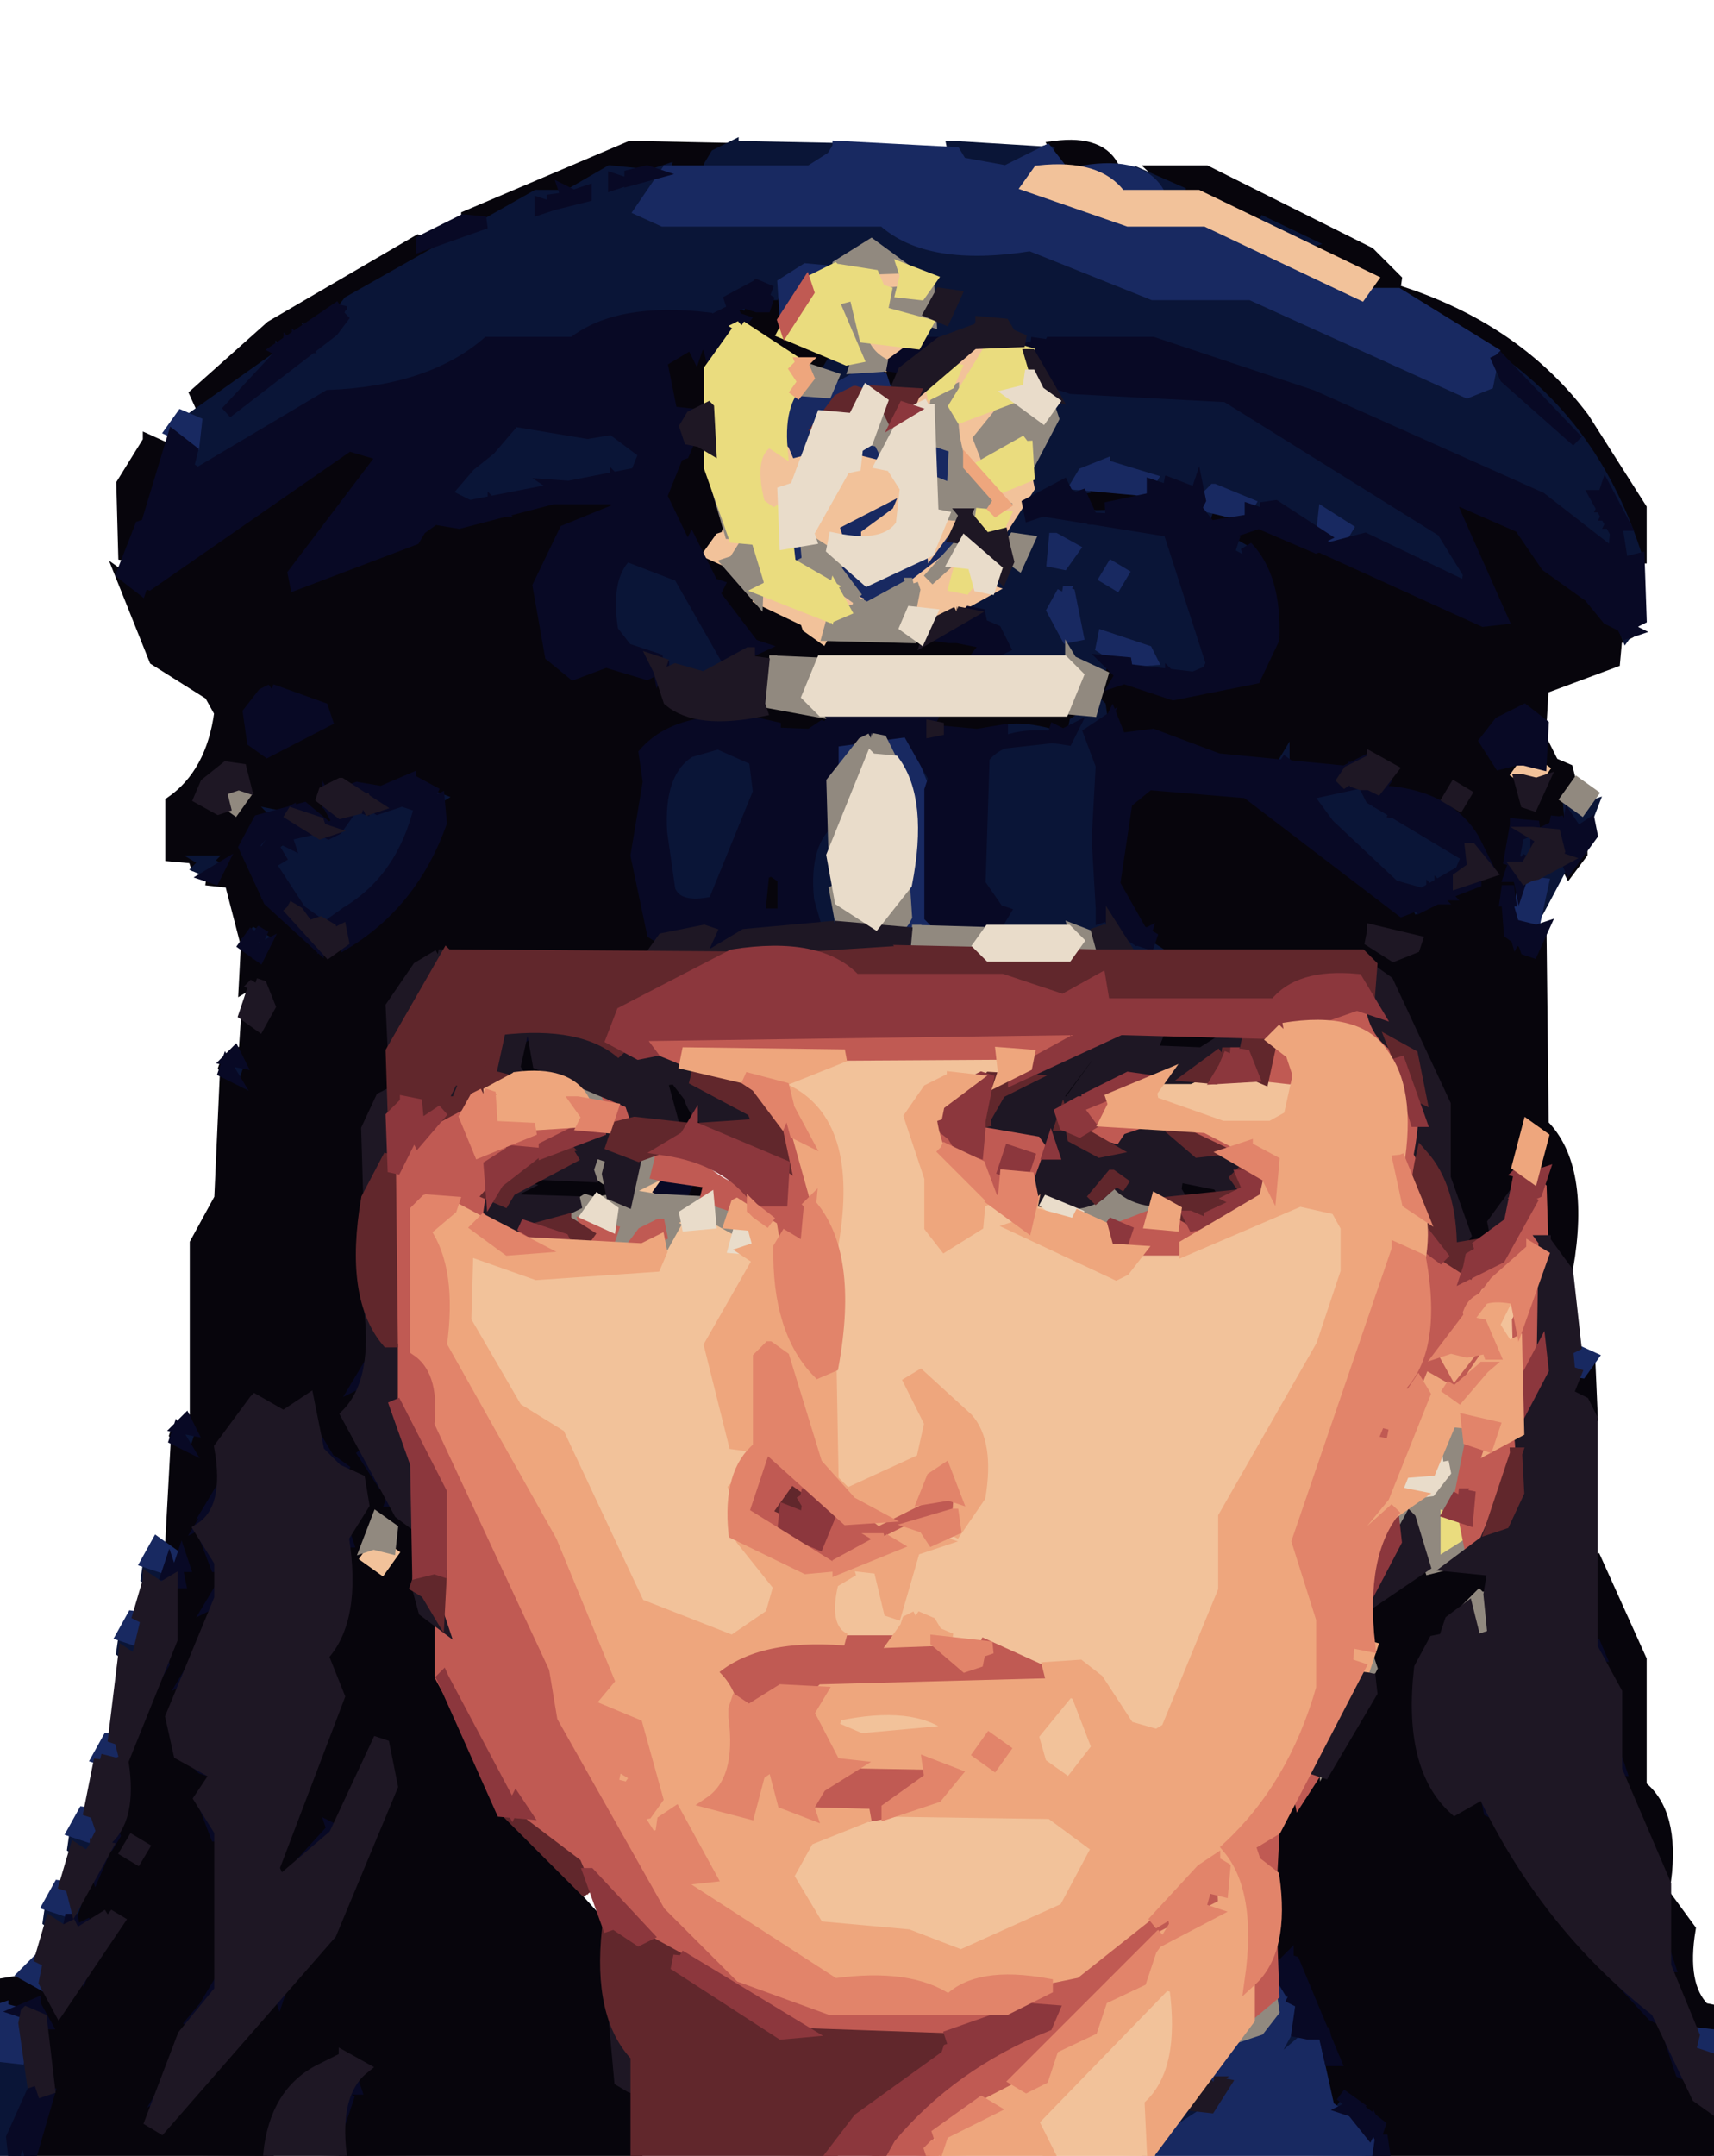<svg viewBox="0 0 420 528" xmlns="http://www.w3.org/2000/svg"><path fill="#07050C" stroke="#07050C" stroke-width="3" d="m154.5 36 24.5.5-7.5 5.5h-22l-35 12v-1l40-17Zm104 0q11.48-1.48 14.5 5.5l-11.5.5-3-6Zm25 6h12l40 20 6.5 6.5-.5 3.5-5.5-.5-1.5-5.5-14.5-5.5-1.5-3.5q-23.02-3.68-35-15Zm-181 17 4.5 1.5L66.5 86l-16 16-2.5-5.5L66.5 80l36-21Zm89 11 2 14 10.5 3.5-.5 2.5q-15.67-2.33-23.5-12.5l.5-2.5 4-2v2l2-1 1.5.5-.5-1.5-1.5-.5 5.5-2.5Zm153 2q27.62 9.38 43.5 30.5l14 22v12h-1q-10.97-33.53-36.5-52.5-14.44-2.38-20-12Zm-177 12 2.5.5.5 1.5 1-2 2.5.5q3.5 14-3.5 17.5l-7.5-2.5-1-11 5.5-4.5Zm48 6 6.5.5-3.5 5.5-3-6Zm-179 18 5.5 2.5-6.5 18.5-1.5.5-3.5 7.5-.5-18.5 6.5-10.5Zm132 0 5.5 3.5q-1.67 12.67 4 18l-1.5 2.5-2.5 1.5 1.5 4.5 22.5 15.5 1.5 2.5 34 1 3-1 3 1-.5-1.5.5-2.5 1 3 1.5.5-4.5 5.5-54.5-.5 2.5-3.5-6.5-5.5-4-7 1-2-4-3-2.5-7.5-1 2-6.5-15.5 4.5-8.5 2.5-1.5-.5-1.5Z"/><path fill="#07050C" stroke="#07050C" stroke-width="3" d="m85.5 109 8.5 2.5-19 22-3 9 2.5.5 28.5-12.5.5-1.5 8-2 9 1q9.86-8.14 30-6l1.5 2.5-17 9-3 17 6.5 13.5 4 1 6-3 9 2v-1l-2.5-.5 3.5-.5 6 10 39.5 3.5-1.5 2.5-16 2v-1l4.5-.5-16.5-1.5-16.5 7.5 1 14-3 18 4.5 12.5 1.5.5-3.5 4.5h-51l-9.5 7.5-2 25-6 10v59l-5 15 17 25q-3 18 6 24v16l14 28 28 31v30q8.8 5.7 6 23l-71.5.5-.5-11.5 5-10-4.5-2.5L70 514.5 65.5 528 8 527.5l4-13v-16L9.5 492h-2l-7.5-.5.5-5.5 6-1 5.5 1.5 2.5 5.5L29 470.5l-2.5-1.5-8 5-.5-6.5 10-18 2-18 12-30v-24l1.5-27.5-.5 1.5 1.5 2.5 2.5-4.5-.5-1.5 1.5-.5v-43l6-11 1.5-33.5-.5 1.5 1.5 2.5 2.5-4.5-.5-1.5 1.5-.5.5-7.5 3.5.5 2-5-3.5-5.5-2.5 1.5.5-9.5 3 2 1.5-4.5-2.5-1.5-2.5 1.5-3.5-13.5-4.5-.5.5-3.5-3-1-1.5.5-.5-1.5-5.5-.5v-13q10.01-6.99 12-22l-2.5-4.5-13.5-8.5-8-20 3.5 2.5 1.5-.5.5-1.5h2l48-33Zm73.5 55v1h1l-1-1Zm-92 5-2 1-4 5 1 7 4 2 14-7-1-3-12-5Zm-11 19-2 1-4 5-2 1 6 3 6-1-1-8-3-1Zm45 3-7 3-10-2-5 3 4 7-2 1-6-5-11 3-4 7 3 9 4 2-1 2 15 12 4-2q16-10 23-29l-1-7-6-4ZM63 343l-4 3-10 29 5 10-12 36 2 9 9 5-4 6 5 10v35q-12 12-17 33l2 2 7-5 36-43 14-35-2-10-1-1-12 23-12 11-2-3 16-41-4-11q8-9 5-27l5-10-1-6-7-5-5-15-6 4-7-4Zm29 29-2 11 5 1 1-10-4-2Zm-47 10-1 2h1v-2Zm-1 3-1 3h1v-3Zm-11 66-2 3 3 1 1-2-2-2Z"/><path fill="#07050C" stroke="#07050C" stroke-width="3" d="m138.5 120 10.5.5-10.5.5v-1Zm123 0 29.5.5-2.5 1.5-4-1-13.5 3.5 11 1-14.5.5-3-5h-2l-1-1Zm95 2q13.75 2.25 20.5 11.5l6.5 9.5 10.5 7.5 4 5-2 1-.5 5.5-17.5 6.5-.5 8.5-4-3-8.5 5.5-1 2 3.5 5.5 4-1 3 11 1.5-.5 2.5-13.5 2 4 3.5 1.5 1 4-1.5 11.5-4-1-4 1v-1l1.5-.5-5.5-.5-1.5 8.5 2 1-1 18 3 2 .5 1.5 3-2 .5 44.5q10.24 10.26 6 35h-1l-5-8-1.5-26.5-4.5 1.5v13l-6.5 12.5-8 3 .5-1.5 1-7q-8.8-9.7-6-31L334.5 234h-49l-3.5-3.5-.5-1.5-2 1-3.5-5.5-3-15 6.5-16.5 22-1 38 29 10 2 7.5-4.5.5-2.5 2 1 2.5-1.5.5-1.5 2.5-.5-11.5-15.5-13-4-.5 1.5.5 1.5-3.5-1.5 4-7-4.5-2.5-15 3-43-9-4 1-2-5-1.5 3.5-.5 2.5-.5-19.5 1.5.5 3.5 1.5.5 1.5 20 4 14.5-6.5 2-14-6.5-15.5-7.5-2.5 13.5-3.5 7 3 2-1 12.5 2.5-8 2 25.5 9.5v-2l3 5 14 5 .5-4.5-13-24 1.5-1.5Zm-36.5 9v1h1l-1-1Zm3 2v1h1l-1-1Zm34 60-2 3 3 1 1-2-2-2Zm25 7-1 3h1v-3Zm-11 13-1 2h1v-2Zm-13 4v1h1l-1-1Zm12 0-1 4h1v-4Zm0 5-1 5h1v-5Zm1 5-1 2h1v-2Zm-91 1v1h1l-1-1Zm57 0-1 3 6 3 5-2v-1l-10-3ZM114.5 126l4.5.5-4.5.5v-1Zm180 0 17.5.5-15.5 2.5-2-3Z"/><path fill="#07050C" stroke="#07050C" stroke-width="3" d="m289.5 168 4.5.5-4.5.5v-1Zm-60 6 36.5.5q-4.84 7.66-19.5 5.5l-6-1-7 1-5.5-3.5 1.5-2.5Zm-54 5 4.5.5-4.5.5v-1Zm151 11 1.5.5-3.5 1.5v-1l2-1Zm-235 5 2.5.5-2.5.5v-1Zm251 2 3.5.5-3.5.5v-1Zm-274 8 2.5 1.5-1.5 2.5-2.5-1.5 1.5-2.5Zm303 2 .5 2.5h-1l.5-2.5Zm16 2-3 4-1-2 4-2Zm-199 4 3.5 1.5-.5 9.5-5.5-.5.5-9.5 2-1Zm0 13 1.5.5-1.5.5v-1Zm97 26 14.5 1.5-1.5 2.5-16 2-.5-2.5 3.5-3.5Zm-157 1 3.5 2.5 2 8-4.5.5-3.5-8.5 2.5-2.5Zm10 5 3.5 1.5 2 4-2.5.5-3-6Zm129 0 2.5.5-9.5 11.5-2.5-.5 9.5-11.5Zm-105 6 13.5 11.5-10.5.5-3-12Zm-30 24 17.5.5 1 5-24.5.5-.5-2.5 6.5-3.5Zm37 0 4.5 2.5-2.5 3.5-4.5-.5 2.5-5.5Zm119 0 11.5 3.5-1.5 2.5q-8.75 1.75-10.5-3.5l.5-2.5Zm101 47 .5 11.5h-1l-2.5-4.5-2.5-.5 3.5-5.5 2-1Zm1 46 11.5 25.5v31q8.12 6.38 6 23h-1l-11-29q2.68-20.68-6-30l.5-20.5Zm-45 3 20.5.5-.5 5.5-10.5 7.5-1.5 4.5-2.5.5q-5.83 7.17-3 23l8.5 17.5 7-4q14.93 32.57 41.5 53.5l12.5 22.5 2.5 1.5-.5 11.5-83.5-.5-1-8-1.5-3.5h-2l-7.5-2.5.5-15.5 1.5.5-9.5-18.5-4 3-.5-32.5 11.5-16.5 3.5-1.5q12.5-11.5 9-39l9.5-9.5ZM327 499l-1 6h1v-6Zm2 14v1h1l-1-1Zm2 1v1h1l-1-1Zm7 6-1 2h1v-2Zm1 3-1 4h1v-4Zm41.5-138 2.5 1.5-1.5 2.5-2.5-1.5 1.5-2.5Zm28 80 5.5 7.5q-2.28 13.77 3.5 19.5l2.5.5-.5 5.5-5.5-.5-6-18 .5-14.5Zm-402 57 .5 5.5H6l.5-5.5Z"/><path fill="#0A1537" stroke="#0A1537" stroke-width="3" d="m179.5 36 25.5.5-2.5 3.5-29 2 .5-1.5 1.5-2.5 4-2Zm54 0 24.5 1.5-1.5-.5-17 5-5.5-3.5-.5-2.5Zm-84 6 10 1 3-1-.5 1.5-5 8 5.5 2.5h54q11 10 36 6l30 12h24l54 24 5.5-3.5.5-4.5q24.51 16.99 34.5 48.5l-3.5 1.5-1-8-1 6-18-14-56-25-39-13h-25l-1 2-1-2-4 1-1-2-4.5-2.5-.5-1.5-5.5.5-1.5 2.5-10 4-1-2-1.5-.5 2.5-6.5 3 1 2.5-5.5-3.5-.5-2.5 1.5-1.5-7.5-10.5-3.5-1.5-2.5L190 70.5l-.5 1.5h-2l-5-1-1 3-2-1-.5 1.5-.5 2.5-3.5 1.5-.5 1.5-1-2q-22.07-2.57-33 6h-21q-14.38 11.62-39 13l-33 19-1.5-4.5-.5-3.5 2.5-.5-1-5L74.5 83v2l2.5-1.5-.5-1.5 2 1 7-9 46-26h7l3 1 2.5-1.5-2.5-.5-1.5.5 9.5-5.5Zm5.5 1v1h3l-3-1Zm-4 1v1h1l-1-1Zm-15 5v1h3l-3-1Zm-3 1v1h1l-1-1Zm53 20v1h2l-2-1ZM82 79l-1 2 2-1-1-1Zm-9 6v1h1l-1-1Zm-2 1v1h1l-1-1Zm-2 1v1h1l-1-1Zm324 35-1 2h1v-2Zm1 2-1 2h1v-2Zm1 2-1 2h1v-2Zm1 2-1 2h1v-2ZM277.5 42l12.5 5.5-5.5.5-7-6Zm31 12 11.5 5.5-1.5.5-10-6Z"/><path fill="#0A1537" stroke="#0A1537" stroke-width="3" d="m204.5 88 6.5 2.5-2.5 3.5-3.5 1.5 3 1-3.5 1.5-1.5-7.5 1.5-2.5Zm55 4 1 3 3 1 37 1 54.5 34.5 5 12-3.5.5-3-2-1.5.5-.5-2.5-1.5.5.5 1.5-6.5-3.5 1.5.5 2.5-.5-6.5-2.5-1.5.5.5-1.5-11.5-3.5 1-2-5.5-3.5-.5 4.5.5 1.5-5-4h-2l-3.5-1.5 1.5.5 2.5-.5-8.5-2.5v1l2.5.5-3.5.5-2-1-1.5.5 1-2-8.5-3.5-2 6-2.5-1.5-3.5-6.5-4.5.5 4 1-4.5.5-2-1-1.5.5 1-2-11.5-3.5-6.5 3.5 1 2-3.5.5-3-1-6.5 4.5.5 2.5 3-1 27 3v-1l-15.5-.5 17.5-.5 1 2-2.5.5 5 3 9 31-1.5 2.5-6 1-15.5-2.5 8-2-3.5-4.5-8-1-.5 2.5 5 3-5 1-.5 1.5-26.5-2.5 3-4-3.5-4.5-2.5-.5-.5-2.5-3.5-.5 8-6 .5-2.5 1.5-.5.5-2.5 5.5-1.5-.5-4.5-5.5-.5 6-10 7.5-29.5Zm34.5 28-1 3h1v-3Zm-35 12-1 6h3l2-3-4-3Zm14 7-2 3 3 1 1-2-2-2Zm76 0v1h1l-1-1Zm-88 6-3 5 4 6h2l-2-10-1-1Zm-135.5-42 18 3 6-1 8.5 5.5-2.5 5.5-20.5 2.5 14.5.5 2-1v1l-16 1-4-1-17 5-5.5-3.5 5.5-6.5 5.5-4.5 5.5-6.5Zm-83 14 1.5 2.5-1.5.5v-3Z"/><path fill="#0A1537" stroke="#0A1537" stroke-width="3" d="m256.5 121 .5 1.5h-1l.5-1.5Zm-147 2 10 2 2-1v1l-10 1-2-3Zm-8 3 .5 2.5-5.5 3.5-.5-2.5 5-2 .5-1.5Zm200 7 4.5 2.5-.5 2.5-4.5-2.5.5-2.5Zm-148 3 15.5 7.5 9 19-9.5 3.5-10-5-5 1-2-3 3 1v-1l-3.5-2.5-1-14 3.5-6.5Zm2.5 24v1h2l-2-1Zm206.5-14 2.5 1.5-.5 1.5-2.5-1.5.5-1.5Zm34 4 4.5 1.5-2.5 3.5-2-5Zm-156 4 1.5.5-.5 1.5-1.5-.5.5-1.5Zm58 10 .5 1.5-10.5 2.5-2.5-1.5 1.5-.5 6 1 5-3Zm-29 9 .5 3.5-2 4 2 24-1 16 5 7-.5 2.5-32.5-2.5 5-3-.5-1.5-3.5-2.5-2-33 3.5-4.5 1.5-.5-2.5-.5-1.5.5q3.5-6 16.5-2.5v1l-12.5.5 13.5.5 4.5-2.5.5-2.5 6-4Zm-47 6 7.5 17.5h-1l-.5-3.5-1 4-7.5-16.5 2.5-1.5Zm-48 1 10.5 2.5-1.5-.5-2.5.5 4 3 1 8-11.5 27.5q-8.75 1.75-10.5-3.5l-2-14q-1.25-14.25 6.5-19.5l12.5-2.5-6.5-.5-2 1v-1l2-1Zm140 7 7.5 4.5-2.5.5-6.5-2.5 1.5-2.5Zm16 5 4 1 1.5-.5v2l3.5 4.5 10 2v-1l-7.5-1.5 5.5-.5 12.5 9.5-2.5 6.5-12 5-24.5-21.5-1-3 10.5-2.5Zm20.5 9 1 2h1l-2-2Zm3 2 5 6v-1l-5-5Zm-253.5-10 6.5 2.5-2.5 1.5-6-2v1l4.5 1.5q-4.89 19.61-20.5 28.5l-2 1-9-6-2 1-1.5-2.5h2l-1.5-2.5-1.5.5 1-2-2-4 5-4-1-3 6.5-1.5 4 1 3.5-2.5 1-2-.5-1.5 10.5-.5-.5-1.5 3 1v-1l-1.5-.5 4.5-2.5Zm284 4 4 1 1.5-.5-2.5 6.5-2.5-1.5-.5-5.5Zm-154 1 .5 24.5h-1l.5-24.5Zm-162 2 2.5.5-3 2-4.5 7.5-1.5-3.5 4.5-5.5 2-1Zm135 1 .5 26.5-3.5.5-2.5-13.5 5.5-13.5Zm169 3 4.5 2.5-4.5 5.5v-8Zm10 3 1.5 2.5-2.5.5.5-1.5.5-1.5Zm-332 4 2.5 1.5-.5 1.5-3.5-1.5 1.5-1.5Zm331 0 1.5.5-4.5 8.5-1-4-3-1-2.5 1.5 5.5-3.5 4-2Zm-27 6-1 2-6 3-1-2 8-3Zm-116 6 1.5.5-1.5.5v-1Zm-57 5 2.5.5-11.5 5.5 3-4 6-2Zm94 0 8.5 5.5-8.5.5.5-1.5-.5-4.5Zm-213 1 2.5 1.5-1.5 2.5-2.5-1.5 1.5-2.5Zm-5 30 .5 2.5-.5 1.5-1.5-.5 1.5-3.5Zm-12 90 .5 2.5-.5 1.5-1.5-.5 1.5-3.5Zm-9 34 4 1 1.5-.5-1 2-1.5 3.5-3.5-2.5.5-3.5Zm-6 18 4 1 1.5-.5-2.5 5.5-3.5-2.5.5-3.5Zm-6 47 .5 1.5-3.5 5.5-3.5-2.5.5-3.5 4 1 2-2Zm-6 18-.5 1.5-2.5 5.5-3.5-2.5.5-3.5 4 1 2-2Zm299 21 .5 1.5-1.5.5 1-2Zm0 3 1.5.5-.5 1.5-1-2Zm0 3 1 5 2.5-.5-2-3h1l4 5-5.5 1.5-6 3-.5-2.5 5.5-8.5Zm-312 10L8 513.5l-1 2h2L6.5 520l-1-2-3 10-2.5-.5.5-23.5 5-1ZM7 516l-1 2h1v-2Zm2.5-5 .5 2.5H9l.5-2.5Zm282 5 5.5.5-8.5 5.5-.5-2.5 3.5-3.5Zm36 0 7.5 4.5 1 2-1.5-.5-7-6Z"/><path fill="#0A1537" stroke="#0A1537" stroke-width="3" d="m5.5 521 .5 6.5-1.5.5.5-1.5.5-5.5Z"/><path fill="#182961" stroke="#182961" stroke-width="3" d="m205.5 36 28.5 1.5 1.5 2.5 11 2 10-5 3.5 4.5-8 2 1.5 4.5q15.94-1.94 22 6h19l40 18h8L366 86.5l-1.5 7.5-5 2-53-24h-24l-30-12q-25 4-36-6h-54l-5.5-2.5 6.5-9.5h35l5.5-3.5 1.5-2.5Z"/><path fill="#182961" stroke="#182961" stroke-width="3" d="M265.5 42q14.33-2.33 18.5 5.5l-8.5.5-10-6Zm-68 24 5.5.5-8 5-2.5 5.5-.5-7.5 5.5-3.5Zm14 24 4.5 2.5 1 3-11.5.5v-1l4.5-2.5 1.5-2.5Zm-8 5 .5 4.5-8.5 14.5-3.5-2.5q-1.94-11.44 3.5-15.5l8-1Zm-159 7 3.5 1.5-.5 4.5-5.5-2.5 2.5-3.5Zm168 6 3.5.5-2.5 5.5-3.5-2.5 2.5-3.5Zm17 0 4.5 1.5-.5 10.5-5.5-2.5 1.5-9.5Zm41 6 11.5 3.5-1.5 2.5-16.5-1.5 1.5-2.5 5-2Zm-51 6 1.5 2.5-6.5 7.5-8 2-1-4 14-8Zm78 0 8.5 3.5-1.5 2.5-10.5-2.5 3.5-3.5Zm27 6 5.5 3.5-1.5 2.5-4.5-1.5.5-4.5Zm-91 4 1 2 1.5.5q-8.52 11.98-24.5 16.5l-7.5-10.5 2.5-.5 8 5 19-13Zm-39 2 3.5 1.5-.5 4.5-5.5-2.5 2.5-3.5Zm64 0 4.5 2.5-2.5 3.5-2.5-.5.5-5.5Zm14 7 2.5 1.5-1.5 2.5-2.5-1.5 1.5-2.5Zm-12 6 1.5.5 2 10-2.5.5-3.5-6.5 2.5-4.5Zm10 11 10.5 3.5 1 2-6.5.5-5.5-3.5.5-2.5Zm-64 24q12.25-3.25 15.5 2.5l6 15v28l2 2-7.5 1.5-3.5-1.5 3-3v-33l-6.5-10.5-9.5 6.5-1.5 3.5-.5-8.5 2.5-2.5Zm167 36 4.5.5-2.5 11.5-3.5-2.5 1.5-9.5Zm11 114 5.5 2.5-2.5 3.5-3.5-.5.5-5.5Zm-346 48 3.5 2.5-1.5 3.5-4.5-1.5 2.5-4.5Zm-6 18 3.5.5-1.5 5.5-4.5-1.5 2.5-4.5Zm-6 30 3.5.5-1.5 5.5-4.5-1.5 2.5-4.5Zm-6 18 3.5.5-1.5 5.5-4.5-1.5 2.5-4.5Zm-6 18 3.5.5-1.5 5.5-4.5-1.5 2.5-4.5Zm-5 18 2.5.5-1.5 5.5-4.5-2.5 3.5-3.5Zm303 4 5.5 8.5-6 11 2.5.5 7-6 4 18 10.5 7.5-.5 4.5-53.5-.5 5.5-7.5 1 2 8.5-5.5 3-6-3-1 6.5-11.5 7.5-3.5 1.5-10.5Zm-312 8 5.5 1.5L4.5 504l-4.5-.5.5-11.5Zm415 6 4.5.5-.5 5.5-5.5-1.5 1.5-4.5Z"/><path fill="#F2C29A" stroke="#F2C29A" stroke-width="3" d="M254.5 42q14.59-1.59 20 6h19L336 68.5l-2.5 3.5-38-18h-19L252 45.5l2.5-3.5Zm-41 24 8.5 1.5-1.5 4.5-5.5-1.5-1.5-4.5Zm1 18 9.5.5-6.5 4.5-3-5Zm26 0 2.5.5-8.5 14.5-1-3-10 5 .5-1.5 3.5-5.5 1 2 5.5-3.5-.5-2.5-1.5-.5 8.5-5.5Zm5 12 2.5.5-8 16v2l-.5 1.5q-6.98-3.02-5.5-14.5l1.5.5 10-6Zm-37 4 1.5.5-3.5 7.5-2.5-.5 3-5-.5-1.5 2-1Zm14 2 1.5.5-2 1 .5-1.5Zm-34 6 3.5 2.5 1.5 3.5 4-1 .5 1.5-3.5 5.5-2.5.5-2.5 5.5-3.5-2.5q-3.25-12.25 2.5-15.5Zm22 5 4 1h2l3.5 1.5 2 5-1.5-.5-16.5 8.5 1 3-1 3 2.5 3.5-7.5-5.5-1-4 9.5-14.5 3-1Zm41 4 .5 2.5-5.5 8.5-1-2-1.5-.5 2-3-1.5-2.5 7-3Z"/><path fill="#F2C29A" stroke="#F2C29A" stroke-width="3" d="m221.5 122 .5 4.5-3.5 4.5-6 1v-1l7.5-5.5 1.5-3.5Zm10 4 2.5.5-5.5 7.5-.5-4.5 3.5-3.5Zm-53 4 3.5 2.5-2.5 5.5-5.5-2.5 2.5-3.5 1.5-.5.5-1.5Zm55 6 1.5 2.5-1 5 2.5.5 3.5-2.5.5 2.5 1.5.5-13.5 7.5-1-2-5 1-.5-3.5 2.5-4.5 9-7Zm-47 5 2 3-1.5.5 17 7-2.5 4.5-3.5-2.5-.5-1.5-11.5-5.5.5-5.5Zm15 3 8.5 3.5-.5 2.5-3.5-1.5-1.5-3.5-1 4-2-5Zm173 42 3.5 2.5-2.5 3.5-3.5-2.5 2.5-3.5Zm-167 72 38.5 1.5-1.5 4.5q-15.73-2.23-20.5 6.5l-1 9 8.5 25.5 8.5-5.5.5-5.5 9.5 5.5.5 2.5 23 10 2.5-1.5 3.5-4.5h15l29-12 4.5 2.5 2 15-6 18-24 42v18L285.5 424l-5 1-7.5-5.5-5.5-9.5-24.5-6.5-.5-1.5q-10.75 1.75-14.5-3.5l-.5-1.5-3-1-2.5 1.5-3.5 4.5q-11.75 2.75-14.5-3.5l1.5-12.5 10-2 3 11 1.5-.5 5.5-16.5 12.5-6.5 2-18-10.5-13.5-5-3-1.5 2.5 5 14-2.5 4.5-18 8-3.5-3.5v-81l-12-17q11.25.25 15.5-6.5Zm78 6 32.5.5-2.5 9.5-16 2-17.5-6.5 3.5-5.5Zm-126 24 2.5.5-.5 5.5-5.5-.5 3.5-5.5Z"/><path fill="#F2C29A" stroke="#F2C29A" stroke-width="3" d="m252.5 294 10.5 5.5-7.5.5-3-6Zm-85 3 1 3 6-1 6.5 1.5-1 5 6 3-12 21v7l6.5 17.5 5-2 .5 1.5q-8.12 6.38-6 23l9 8 2 7-5.5 7.5-11 3-21.5-12.5q-4.92-25.58-19.5-41.5l-10.5-6.5q-11.83-10.17-9-35l6.5-.5q10.59 10.41 36 6l4.5-2.5 4-9-2-1 4.5-2.5Zm202 21 2.5.5-1.5 11.5-2.5-1.5-2-5 3.5-5.5Zm-277 60 3.5 2.5-2.5 3.5-3.5-2.5 2.5-3.5Zm169 36 2.5.5 5 13-7.5 9.5-6.5-5.5-2-7 8.5-10.5Zm-57 6q19.09-3.59 28.5 2.5l-.5 1.5-22 2-6.5-3.5.5-2.5Zm9 24h44l11.5 8.5-11.5 18.5-25 8-10-5q-15.71 3.21-22.5-2.5l-7-13 5.5-8.5q11.22.72 15-6Zm72 42 2.5.5v17q-7.82 7.68-6.5 24.5l-24.5-.5-4-9 32.5-32.5Z"/><path fill="#080925" stroke="#080925" stroke-width="3" d="m158.5 42 1.5.5-5.5 1.5v-1l4-1Zm-8 2 1.5.5-1.5.5v-1Zm-12 3 2 1 3-1v1l-8 2v-1l3.5-.5-.5-1.5Zm-6 3 1.5.5-1.5.5v-1Zm-19 4 5.5.5-15.5 5.5v-1l10-5Zm72 16 3.5 1.5-1.5-.5-2.5.5 3 2-.5 1.5h-2l-3-1-3 1-.5-1.5 6.5-3.5Zm-102 5-2 4 3-2-3 4-26 20 13-14 1.5-.5-2-1L83.5 75ZM73 84v1h1l-1-1Zm-2 1v1h1l-1-1Zm108.5-9 1 2 1.5.5-7.5 9.5-1-4-2.5.5-.5 1.5-1-2-7.5 4.5 2.5 12.5 4.5.5-1 4 1 2-1.5 3.5-1.5.5-4 10 6.5 13.5 1-2 5 10 1.5.5-1 2 9.5 12.5 1.5.5-7.5 3.5-12-21-13-5q-5.6 5.4-3.5 18.5l3.5 4.5 7.5 2.5.5 2.5 1-2v3l-2-1-2 1-10-3-8 3-5.5-4.5-3-17 6.5-13.5 13.5-5.5-1.5-2.5h-15l-23 6-6-1-3.5 2.5-1.5 2.5-29 11-.5-2.5 22-29-8.5-2.5-49 34-1.5-.5-.5 1.5-4.5-3.5 4.5-11.5 1.5-.5 6.5-21.5 4.5 3.5-1 4 2.5 1.5 32-19q25.02-.98 39-13h21q10.93-8.57 33-6l1 2 1-2 4-2ZM126 103l-6 7-5 4-6 7 6 3 41-8 2-5-8-6-6 1-18-3Zm-83 14v3h1l-1-3Zm108 1v1h1l-1-1Zm-15 1 3 2 11-1-14-1Zm-25 5 4 3 5-1-9-2Zm10 0v1h1l-1-1Zm-19 2-1 2-5 2 1 2 5-3v-3Zm51 34 6 4h1l-7-4Zm72.5-76 2.5.5-5.5 7.5-1-2-3.5-.5 7.5-5.5Zm27 0 3.5.5.5 1.5 1-2h25l39 13 56 25 18 14 .5-5.5-5-9h2l.5-1.5 4.5 8.5h-2l1.5 9.5 4-1 .5 14.5-2 1-.5-2.5-3.5.5 2.5 4.5 1.5-.5-6-3-4.5-5.5-10.5-7.5-6.5-9.5-16-7-.5 2.5 12 27-4.5.5-38.5-17.5 9.5-2.5 25 12 .5-3.5-6.5-10.5-53-33-38-2-4.5-1.5-.5 1.5-5-11ZM394 122l-1 2h1v-2Zm1 2-1 2h1v-2Zm1 2-1 2h1v-2Zm-50 13v1h2l-2-1Zm3 1v1h1l-1-1Zm2 1-1 2h1v-2Zm12 5-1 2 3 1v-1l-2-2Zm3.5-59 20 21L369 92.5l-2.5-5.5Z"/><path fill="#080925" stroke="#080925" stroke-width="3" d="m285.5 118 6.5 2.5.5 2.5 1-3 .5 2.5-1 2 3.5 4.5 15.5-2.5-.5-1.5-2.5-.5 3.5-.5 11.5 7.5-2 1 2 1-1.5.5-14-6-10.5 3.5 4 1-1 3 4.5 2.5.5-2.5-.5-1.5q7.12 7.38 6.5 22.5l-4.5 9.5-20 4-12-4-1.5.5 1.5-2.5 17 2 3.5-1.5 1-2-10.5-32.5-31-5-3 1-.5-2.5 8.5-4.5 1 2 2 1 1.5-.5 2.5 5.5 18 1-1-2-13.5-1.5 16.5-3.5 2 1 1-2-5-2Zm-28.5 3-1 2h1v-2Zm59 6v1h2l-2-1Zm4 3v1h1l-1-1Zm-21 34-10 3 1 2 9-3v-2Zm-12 2v1h1l-1-1Z"/><path fill="#080925" stroke="#080925" stroke-width="3" d="m282.5 119 1.5.5-1.5.5v-1Zm24 6 1.5.5-1.5.5v-1Zm-69 25 2.5.5.5 2.5 3.5 1.5 2 4-7.5 3.5 3.5-4.5-.5-3.5-2-1-.5 2.5.5 1.5-5-1h-2l-3.5-.5 8.5-5.5Zm34 12 5.5.5-3.5 1.5-2-2Zm-205 7 12.5 4.5 1 3-14.5 7.5-3.5-2.5-1-7 3.5-4.5 2-1Zm137 5 25.5.5-1 2 .5 2.5 11 1 6-1v1l-3.5 1.5 2.5.5 13.5-1.5.5-1.5 2 1 2-1-1 2q-14.98-2.48-20.5 4.5l-1 31 4.5 6.5 1.5.5-1.5 2.5-13 2-3.5-3.5v-31l1-3-6.5-11.5-18.5 2.5v19q-7.49 5.51-6 20l2 7-15.5 1.5-3-1-7 3-1-3-11 2-2.5-1.5-4-19 3-18-1-7q7.94-9.06 26.5-7.5l6.5 1.5-5 1 12.5.5 3-2 1.5.5 1-3-.5-1.5Zm-27.5 5-2 2 8 1h2l-8-3Zm-3 2v1h1l-1-1Zm3 1-7 2q-8 5-7 20l2 14q2 5 11 3l11-27-1-8-9-4Zm54 11-1 4h1v-4Zm1 5-1 25h1v-25Zm-42 15-2 1-1 10h6v-9l-3-2Zm50 10v1h1l-1-1Zm-50 3v1h1l-1-1Zm184.5-52 4.5 3.5-.5 9.5-4-1h-2l-4 1-3.5-5.5 3.5-4.5 6-3Zm-101 2 2 5 8-1 16 6 31 3 4-2v1l-1.5.5v2l-.5 1.5-11.5 2.5 5.5 7.5 16 15 7 2 9.5-5.5 1.5-3.5 1.5.5-2.5 4.5-1.5.5.5 1.5 4-2v1l-18 7-38-29-24-2-5.5 4.5-3 20 6.5 11.5 2.5 1.5-.5 1.5-1.5-.5.5-1.5-2 1-3-2-1.5.5-2.5-4.5-1.5.5v-2l-1-17 1-18-3-8 3-2-1 2 1.5 2.5.5-2.5 1.5-3.5Zm42.5 11-2 3 7 2h2l-7-5Zm16 2-1 2 2-1-1-1Zm-4 1-2 1v1l3-1-1-1Zm26 28v1h1l-1-1Zm-2 1v1h1l-1-1Zm-4 1 1 2 2-1-3-1Zm-246.5-29 6.5 3.5-1.5-.5-5-1-2.5 1.5 7.5 2.5 2-1 .5 5.5q-6.99 19.51-23.5 29.5l-1-3-3 2 .5-1.5.5-2.5 3.5-2.5q13.75-8.25 18-26l-4.5-1.5-6 2-2.5-1.5-.5 1.5-1.5-.5-1-2 .5-1.5-1.5-.5 1.5-.5 6 1 7-3ZM89 195v1h1l-1-1Zm3 0v1h2l-2-1Zm5 0v1h1l-1-1Z"/><path fill="#080925" stroke="#080925" stroke-width="3" d="m339.5 191-2.5 3.5.5 1.5 2.5-.5.5-1.5q14.49 1.51 20.5 11.5l2 4-4-2-.5 1.5-22.5-13.5-1-2 4.5-2.5Zm3.5 6-1 2 6 1h2l-7-3Zm8 3v1h1l-1-1Zm2 1 1 2h1l-2-2Zm-272.5-4 4.5 2.5-2.5 3.5-2 1-2-1h-2l-6.5 1.5.5 1.5-2-1-1.5 2.5 1.5 2.5-2.5 1.5 7.5 11.5 3.5 2.5.5 5.5L66 220.5l-6-13 3.5-6.5 11-3 6 5 2.5-1.5-2.5-4.5Zm-9.5 2-4 2-5 6 2 3 6-9 8 2v-1l-7-3Zm-1 21-1 2 4 3-3-5Zm311.5-20 .5 2.5-.5 1.5 2.5-.5.5-2.5 2 3 3-2 .5 2.5-5.5 7.5-1.5-3.5-1.5-2.5-1 2-1-2 1.5-.5-.5-1.5-1.5-.5 2-1 .5-2.5Zm-10 2 5.5.5-5 2-1 5 .5 1.5-1.5-.5 1.5-8.5Zm5 3 1.5.5-1.5.5v-1Zm-2 5-.5 1.5-1.5 4.5-.5-2.5 2.5-3.5Zm-321 3-1 2-1.5-.5 2.5-1.5Zm317 0 .5 1.5h-1l.5-1.5Zm-1 4 .5 3.5h-1l.5-3.5Zm0 5 2 7 1-2 4 1 1.5-.5-2.5 5.5-1.5-.5-.5-1.5-3.5-2.5-.5-6.5Zm-307 6 2.5 1.5-1.5-.5-2.5 1.5 1.5 2.5 2-1-1 2-3.5-2.5 2.5-3.5Zm66 24 3.5 2.5-2.5-1.5-3 2 2-3Zm-71 6 1 2-2.5-.5 1.5-1.5Zm-2 3 1.5 2.5-2-1 .5-1.5Zm109 27 4.5.5-2.5 5.5-4.5-2.5 2.5-3.5Zm-75 48 .5 1.5-2 1 1.5-2.5Zm-44 12 1 2-2.5-.5 1.5-1.5Zm-2 3 1.5 2.5-2-1 .5-1.5Zm35 3 1.5 2.5-2-1 .5-1.5Zm10 1 7.5 9.5-2-1-5.5-8.5Zm-7 3 3.5 2.5-1.5-.5-2-2Zm-28 8 .5 1.5-2 1 1.5-2.5Zm43 0 .5 1.5h-1l.5-1.5Zm-45 4 .5 1.5-2 1 1.5-2.5Zm33 6 .5 1.5h-1l.5-1.5Zm-34 1 3.5 6.5h-1l-2.5-6.5Zm-6 5 .5 1.5h-1l.5-1.5Zm-3 2 .5 1.5h-1l.5-1.5Zm2 1 .5 2.5h-1l.5-2.5Zm10 5 .5 1.5-2 1 1.5-2.5Zm337 12 1.5 3.5h-1l-.5-3.5Zm-351 4 .5 1.5-1.5 2.5-.5-1.5 1.5-2.5Zm8 2 .5 1.5-2 1 1.5-2.5Zm-10 3-.5 1.5-.5 1.5-.5-1.5 1.5-1.5Zm42 12-.5 1.5-.5 1.5-.5-1.5 1.5-1.5Zm-32 8 3.5 2.5-1.5-.5-2-2Zm349 1 .5 1.5h-1l.5-1.5Zm-32 9 2.5 3.5-2-1-.5-2.5Zm-314 2 3.5 6.5h-1l-2.5-6.5Zm-23 5 .5 1.5-1.5 2.5-1.5.5v2l-1.5 3.5-.5-1.5 1-2v-2l.5-1.5 1.5-.5 1.5-2.5Zm54 0 .5 1.5-11 10L81.5 448Zm321 2 .5 1.5h-1l.5-1.5Zm-32 1 6.5 7.5-2-1-4.5-6.5Zm-285 8-.5 1.5-.5 1.5-.5-1.5 1.5-1.5Zm-68 10 .5 2.5h-1l.5-2.5Zm365 0 24.5 25.5-2-1-22.5-24.5Zm-360 2 1.5.5-3.5 1.5v-1l2-1Zm57 4L69 486.5l-.5 1.5-.5-1.5L79.5 475Zm-56 2-2.5 3.5-.5 1.5-.5-1.5 3.5-3.5Zm292 3 1.5.5 10 24h-1l-1.5-6.5h-4l-2.5-.5 1-7-2-1 1-2h-2l-3-5 2.5-2.5Zm4.5 14-1 2h1v-2Zm88.5-14 .5 1.5h-1l.5-1.5Zm-355 6 .5 1.5-2 1 1.5-2.5Zm-2 4 .5 1.5-6 5 5.5-6.5Zm-43 1 2.5 4.5h-1l-.5-1.5-4.5-1.5 3.5-1.5Zm401 9 4.5 8.5-2-1-2.5-7.5Zm-400 9 .5 1.5-1 3h1l.5-1.5 1.5.5L7.5 528l-2-7-2 7-.5-4.5L9.5 509ZM8 516l-2 4 2-1v-3Zm33.5-6 .5 1.5-2 1 1.5-2.5Zm45 0 .5 1.5h-1l.5-1.5Zm-1 3-.5 1.5-.5 1.5-.5-1.5 1.5-1.5Zm243 0 9.5 7.5-.5 1.5-1-2-1 2-4-5-1.5-.5 2-1-3.5-2.5Zm10 10 .5 3.5h-1l.5-3.5Z"/><path fill="#91897F" stroke="#91897F" stroke-width="3" d="m213.5 60 7.5 5.5-15.5.5v-1l8-5Zm14 11 .5 7.5-1.5-.5-10.5-2.5.5-3.5 11-1Zm-21 1 3.5.5q-1.17 13.17 7 17l-7.5.5.5-1.5-6-14 2.5-2.5Zm-10 18 7.5 2.5-1.5 3.5-6.5-.5 2-3-1.5-2.5Zm37 6q-1.75 21.25 11.5 27.5l-5 3-.5 1.5-4-2h-2l-5.5-.5.5-7.5 5 2 .5-10.5-4.5-1.5-1.5.5 1.5-10.5 4-2Zm15 1 3.5 2.5 1.5 2.5 4-1 .5 1.5-5.5 10.5-1-5-9 6-2.5-6.5 8.5-10.5Zm-32 4 4 1 1.5-.5-5.5 8.5-1-2-2.5-.5 3.5-6.5Zm-42 14 5.5 15.5h-1l-4.5-15.5Zm9 17 2.5.5-.5 13.5-7-8 1.5-.5 3.5-5.5Zm14 0 8.5 5.5-2 1 6 8-3.5-2.5-10.5-5.5 2-1-.5-5.5Zm39 0 8.5 7.5-7.5-6.5-10 9 9-10Zm12 0 3.5.5-2.5 5.5-3.5-2.5 2.5-3.5Zm-25 11 .5 1.5-2 10 .5 1.5-19.5-.5 1.5-5.5 5.5-.5.5-1.5 2 1 11-6Zm-35 19 11.5.5-2 9 1.5 2.5-13.5-2.5 2.5-9.5Zm74 0 7.5 3.5-2.5 8.5-5.5-.5 2-9-1.5-2.5Zm-49 19 2.5.5 2 4-6 2-7.5 21.5-.5-17.5 7.5-9.5 2-1Zm-157 11 3.5 2.5-2.5 3.5-3.5-2.5 2.5-3.5Zm330 0 3.5 2.5-2.5 3.5-3.5-2.5 2.5-3.5Zm-182 25 5 8 5 1 4.5-3.5 2.5-5.5.5 7.5q-3 6.5-15.5 3.5l-2-11Zm19 11 17.5.5-1 4 .5 1.5q-14.5 4-18.5-2.5l1.5-3.5Zm40 0 6.5 2.5-2.5 3.5-4.5-.5 1-4-.5-1.5Zm-128 36 13.5 5.5-5.5.5-8-6Zm165 15 4.5 2.5-4 1 7 5-2.5.5-5.5-3.5.5-5.5Zm-154 3 3.5 2.5-2.5 3.5-3.5-2.5 2.5-3.5Zm12 0 3.5 1.5-1.5 4.5-4 2-.5-5.5 2.5-2.5Zm114 7 10.5 5.5-4.5 5.5-8 1-6.5-3.5-2-3 10.5-5.5Zm-117 4 6 1h2l9.5.5-10 5 2 1-2.5 4.5-1-5-12 6 .5-1.5-1-4 1-5-.5-1.5 6-1Zm-12 1 1.5.5-1 4 .5 1.5-6.5-2.5 5.5-3.5Zm32 0 4.5 1.5-1.5 4.5-4.5-2.5 1.5-3.5Zm180 54 4.5 1.5v13l-6 15 3.5.5 2.5-1.5-1.5 5.5-8 2-4-12-4 2-.5-4.5 11-7 2.5-14.5Zm-263 24 3.5 2.5-.5 4.5-4-1-1.5.5 2.5-6.5Zm271 18 2.5 9.5-3.5 2.5-2.5-8.5 3.5-3.5Zm-28 17 .5 1.5-11.5 22.5-.5-5.5 9.5-17.5 2-1Zm-24 82 .5 3.5-3.5 4.5-6 2 9-10Z"/><path fill="#EADC7E" stroke="#EADC7E" stroke-width="3" d="m204.5 66 9.5 1.5 1.5 3.5 1.5.5-1 5 11 3-2.5 4.5-12.5-1.5-2.5-10.5-5.5 1.5 6 14-2.5.5-15.5-6.5 6.5-12.5 6-3Zm17 0 6.5 2.5-2.5 3.5-4.5-.5 1-4-.5-1.5Zm-40 14 14.5 9.5 1 3q-6.6 4.9-5.5 17.5l-3-2q-5.75 3.25-2.5 15.5l3.5 2.5 2.5-1.5 1.5 13.5 9.5 5.5-2 1 2.5 4.5 1-4 2.5 4.5-3.5 1.5-16.5-6.5 2-1-3.5-11.5-5.5-.5-6-17v-24l7.5-10.5Zm62 4 8.5 2.5-.5 9.5-16 6-1.5-2.5 9.5-15.5Zm-12 6 2.5.5-1.5 3.5-4 2-.5-2.5 3.5-3.5Zm20 18 .5 8.5-8.5 3.5-3.5-5.5 11.5-6.5Zm-11 18 5.5.5-2.5 5.5-3.5-2.5.5-3.5Zm-5 12 4.5 1.5-3.5 4.5-2.5-.5 1.5-5.5Zm119 234 5.5 2.5-5.5 3.5v-6Z"/><path fill="#C05A53" stroke="#C05A53" stroke-width="3" d="m197.5 70 .5 1.5-5.5 8.5-.5-1.5 5.5-8.5Zm132 176 6 3 1.5-.5 5 14h-1l-4.5-7.5-17.5-3.5 10.5-5.5Zm-172 6 106.5.5-1.5 3.5-10 5-1-3-83.5.5 1.5 3.5 3.5 1.5-4.5.5-10.5-5.5-2-4 1.5-2.5Zm155 4 5.5 4.5-2.5 3.5-4.5-.5 1.5-7.5Zm30 9q8.42 8.08 5.5 27.5h-1q-8.21-8.71-4.5-27.5Zm-227 4-1.5 4.5 3.5 8.5q7.85-7.65 25-6v1l-22.5 8.5.5 12.5 16.5 7.5-5.5.5-20.5-10.5-.5-1.5-8.5 2.5v34l18 41v7q14.88 18.12 20 46l10 13 1 9q11.64 22.36 30.5 37.5l22 8h43l41-24 .5 3.5-39 38 2 1-21 12-2.5 5.5-11.5-.5 13.5-15.5 28.5-17.5-.5-2.5-17 6h-43L157 474.5l2-1-15-14-.5 1.5-11-14-5.5-2.5 2-1-3-2-.5 1.5-17.5-32.5v-45l-12-23v-55l5.5-10.5 1 2 13-10Zm155 0 2.5 1.5-2 5 9 1-4 2-2.5 3.5-8.5-5.5 2-1-3-4 6.5-2.5Zm-121 1 6.5 2.5-2.5 3.5-4.5-.5 1-4-.5-1.5Zm43 1q9.63 10.38 5.5 34.5l-2.5.5-3.5-2.5-.5 1.5-6-9-5-2-2 1-3-1-2.5-.5 1-4-10.5-1.5-2.5-.5 1-4-.5-1.5h7q6.81 10.69 23 12l.5-18.5v-2l.5-2.5Zm37 2 3 5 2.5 1.5 1.5 2.5 3.5-.5.5-5.5 15.5 2.5 1 5-4.5 9.5-1.5-6.5 1-3-4.5-1.5-1.5 4.5v2l-.5 5.5-5.5-3.5-1.5-6.5-8.5-3.5-2-6 1.5-1.5Zm60 3 10.5 3.5-.5 4.5-1-3-9-5Zm88 15 .5 15.5-1.5-.5-18.5 16.5-4 12 3.5 1.5 3-6 4.5.5-7.5 10.5-7-4-2 4-1-2-2 3-3.5-1.5 6-10 .5-29.5 5 8 7 3 8.5-5.5 6-12-2-1 4.5-2.5Zm-72 3 2.5.5-19.5 11.5h-13l.5-1.5-1-4 6.5-2.5 1 2 5.5-.5.5-2.5 6 3 11-6Z"/><path fill="#C05A53" stroke="#C05A53" stroke-width="3" d="m143.5 300 6.5 1.5-1.5 4.5-5.5-.5 1-4-.5-1.5Zm18 0 .5 2.5-7.5 3.5 3-4 4-2Zm216 13 .5 17.5-5.5 10.5-.5-17.5 5.5-10.5Zm-40 35 4.5.5-1.5 5.5-4.5-1.5 1.5-4.5Zm34 4 .5 2.5-11.5 25.5-1.5-7.5 1-6-2-1 2.5-12.5 9 1 2-2Zm-184 2 20 18h9l16-6 1.5 4.5-30.5 13.5-21.5-13.5 5.5-16.5Zm6.5 12-2 9 9 3 3-8q-2-6-10-4Zm144.5 12 .5 1.5h-1l.5-1.5Zm-1 3-.5 1.5-.5 1.5-.5-1.5 1.5-1.5Zm-146 21h37l9 6 2.5-1.5 1.5-3.5 16.5 7.5-2.5 3.5h-64l-9 5-2.5-1.5-.5 1.5-5.5-8.5 17.5-8.5Zm132 25 .5 4.5-5.5 8.5-.5-2.5 5.5-10.5Zm-114 5 18.5 1.5-.5 2.5q-6.42 11.58-28 8l-1.5-2.5 3.5-4.5 8-5Zm102 15 .5 2.5-.5 9.5-5.5-4.5.5-3.5 5-4Zm-16 15 4.5 1.5-2.5 4.5-3.5-.5 1.5-5.5Zm16 13 .5 13.5-6 5q-1.38-13.38 5.5-18.5Z"/><path fill="#1E1724" stroke="#1E1724" stroke-width="3" d="m230.5 72 3.5.5-2.5 5.5-3.5-1.5 2.5-4.5Zm10 7 5.5.5 1.5 2.5 3.5 1.5-12.5.5-14 12h-5l.5-1.5 1.5-3.5 9-7 9.5-3.5.5-1.5Zm12 8 5.5 9.5-1.5-.5-1.5-.5-2.5-8.5Zm-79 13 .5 9.5-2.5-1.5-2.5-.5-1-3 1.5-2.5 4-2Zm63 26 5 6 4-1 .5 2.5 1 4-1.5 3.5-8-9-3.5-.5 2.5-5.5Zm-2 24 2.5.5-9.5 5.5.5-1.5.5-1.5 6-3Zm-51 10v2l3.5.5-1 10 .5 1.5q-15.71 3.21-22.5-2.5l-2-6 3.5-1.5 7 2 11-6Zm-23 2 1.5.5-.5 1.5-1-2Zm68 16 2.5.5-2.5.5v-1Zm108 8 4.5 2.5-3.5 4.5-2-1h-2l-1.5-.5-.5-1.5-3 2 2-3 6-3Zm-281 2 3.5.5 1 4-1.5-.5-4.5 1.5 1 4-1.5.5-4.5-2.5 1.5-3.5 5-4Zm317 3 4 1 1.5-.5-2.5 5.5-1.5-.5-1.5-5.5Zm-289 1 8.5 5.5-1.5.5-1-2-1.5.5-.5 1.5-4 1-4.5-3.5.5-1.5 4-2Zm273 1 2.5 1.5-1.5 2.5-2.5-1.5 1.5-2.5Zm-286 6 7.5 2.5.5 1.5 1.5.5-1.5.5-8-5Zm305 5 5.5.5 1 4-.5 1.5 1.5.5-6.5 3.5-2.5.5.5 1.5-2.5-3.5h2l4-7-2.5-1.5Zm4.5 2 1 2v-1l-1-1Zm-19.5 2 4.5 5.5-7.5 2.5v-1l3.5-2.5-.5-4.5Zm-290 14 2.5 1.5 2.5 3.5 3-1 2.5 1.5.5 1.5 2-1 .5 2.5-3.5 2.5-10-11Zm134 5 17.5 1.5-.5 5.5-46.5-.5 7.5-4.5 22-2Zm68 0 3.5 5.5-5.5 1.5-1.5-5.5 1.5-.5 2 1v-2Zm-100 1 1.5.5-2.5 5.5-11.5-.5 2.5-3.5 10-2Zm164 0 10.5 2.5-.5 1.5-5 2-5.5-3.5.5-2.5Zm-229 6 1.5.5L96.5 257l-.5-10.5 6.5-9.5 5-3Zm229 4 3.5 2.5 14 30v18l5 14-2.5 3.5-2.5-1.5v-11l-6-11q3.33-17.82-3.5-25.5l-3.5-1.5q-6.8-5.64-4.5-17.5Zm-274 3 1.5.5 2 5-2.5 4.5-3.5-2.5 2.5-7.5Zm60 11 5.5.5-2 9 1.5 2.5-7.5-.5 2.5-11.5Zm8 0q33.27 5.23 55.5 21.5l-.5 2.5q-13.88 1.87-16.5-7.5l-3.5-4.5-3.5.5 3 11-8.5.5-2-6-22.5-9.5-1.5-8.5Zm8.5 6 2 6h3l-2-4-3-2Zm136.5-6 8.5.5-2 5 12.5.5 5.5-3.5-1-2 5.5-.5 1.5 5.5-14.5 6.5h-16l-16.5 8.5 1.5 3.5 2.5 1.5.5 1.5 11 3 2-3 9-3 18.5 11.5 1 3-.5 1.5-5 2 .5-1.5-1.5-2.5-10-2-.5 3.5 1.5 2.5q-12.81 1.31-17-6-3 9-18 6l-.5-2.5 4-11-2.5-3.5-14.5-2.5 4.5-7.5 30-15Zm-8.5 6-9 12h4l8-11-3-1Zm-156.5 6 3.5.5-2.5 5.5-3.5-.5 2.5-5.5Zm-15 4 .5 14.5-5.5 10.5-.5-16.5 3.5-7.5 2-1Zm54 8 1.5.5-1 4 6 2-2.5 11.5-3.5-1.5-1-5 1-4-4.5-1.5-1.5 4.5.5 1.5-11.5-.5 7-4-1-2 10.5-5.5Zm-23 14 1.5.5-2 1 .5 2.5 15.5.5-4 2-.5 3.5q-12.43 1.93-17.5-3.5l.5-3.5 3 1 3-4Zm245 2 .5 2.5-5.5 7.5-.5-2.5 5.5-7.5Zm7 12 5.5 7.5 2 18-2 1 .5 5.5 1.5.5-2 5 4 2 2 4v56l6 11v19l12 28v20l7 17-1 4 6 2-.5 11.5-3.5-2.5-10-21q-26.99-21.01-42.5-53.5l-7 4q-11.28-10.22-8.5-34.5l3.5-6.5 2.5-.5 1.5-4.5 4-3 2 8 4.5-1.5-1-10 1-6-10-1 8-6 1.5-3.5 3.5-1.5q5.7-8.3 3-25l6-11 .5-32.5Zm2.5 81-2 3 3 1 1-2-2-2ZM90.5 319l5.5 10.5v19q8.47 7.03 6 25l-4-3-13-24q8.21-8.29 5.5-27.5Zm-28 24 7 4 6-4 2.5 12.5 4.5 4.5 5.5 2.5 1 6-5 8q3.17 20.17-5 29l4 10-16 42 1.5 3.5L82 449.5 92.5 427l1.5.5 2 10-15 36L39.5 521l-2.5-1.5 8-21 9-11v-39l-5-8 4-6-9-5-2-9 12-29v-9l-5-8q7.71-4.79 5-20l8.5-11.5Zm283 29 3.5 11.5-12.5 8.5-.5-2.5 9.5-17.5Zm-309 15 3 2 2.5-1.5v14L30.5 430l-1-4-1.5-.5 2.5-20.5 3 2 2.5-10.5-2-1 2.5-8.5Zm66 2 3.5 2.5 2 6-4-3-1.5-5.5Zm233 21 .5 4.5-11.5 19.5-1.5-.5 12.5-23.5Zm-311 21 4 1 1.5-.5q2.25 14.25-4.5 19.5l-1.5-.5 1-2-1.5-4.5-1.5-.5 2.5-12.5Zm8 20 2.5 1.5-1.5 2.5-2.5-1.5 1.5-2.5Zm-9 1 2.5.5-7.5 13.5-1-4-1.5-.5 2.5-8.5 3 2 2-3Zm3 17 2.5 1.5L14.5 492l-3.5-6.5 1-5-2-1 2.5-8.5 3 2 2-1 1 2 8-5Zm-20 24 3.5 1.5 2 17-1.5.5-1-3-1.5.5-2-14 .5-2.5Zm144 0q6.87 5.13 5.5 18.5l-1.5-.5-2.5-1.5-1.5-16.5Zm-66 11 4.5 2.5q-7.46 6.04-5.5 21.5l-17.5-.5q1.54-14.96 12.5-20.5l6-3Zm213 6 2.5.5-3.5 5.5-4.5-.5 5.5-5.5Z"/><path fill="#61272C" stroke="#61272C" stroke-width="3" d="m209.5 96 1.5.5-1.5 2.5-7 3 3-4 4-2Zm6 0 8.5.5-1.5 3.5-4 2-3-6Zm7 137 46 1h65l2.5 2.5-.5 6.5-11-3-12 6h-42l-1-6-14 5-10-5h-36l-10.5-5.5 23.5-1.5Zm-113 1 69.5.5-27 14-2 6 2.5 3.5q-9.6-8.4-30-6l-2.5 11.5 4 1-21.5 11.5-1-6-5 3-.5-15.5 13.5-23.5Zm1.5 30-3 6h4l2-5-3-1Zm194.5-12 6.5.5-2.5 11.5-3.5-1.5-1-4 1-5-.5-1.5Zm36 4 4.5 2.5 2 10-2-1-4.5-11.5Zm-42 2 1.5.5-3.5 5.5-5.5-.5 7.5-5.5Zm-130 6q15.03-2.03 19.5 6.5l3 14-3.5-2.5q-13.27 1.77-17.5-5.5l15-1-1.5-3.5-15-8Zm73 0 8.5.5-6 3-4 7 .5 1.5-1.5-9.5 2.5-2.5Zm18 10 .5 1.5h-1l.5-1.5Zm-105 1 13.5 1.5-1.5 2.5-11 4-6.5-2.5 1.5-4.5 4-1Zm107 1 9.5 5.5-2.5.5-6.5-3.5-.5-2.5Zm24 0 11.5 5.5-4.5.5-7-6Zm-148 5 1.5 2.5-15 8-1.5 2.5-3.5-1.5 7.5-8.5 11-3Zm-43 2 .5 45.5h-1q-9.17-10.83-5-35l5.5-10.5Zm253 0q7.05 7.95 7 23l6-1v3l-1.5.5-.5 2.5-8.5-5.5q-5.97-7.3-2.5-22.5Zm-44 4 1.5 3.5-.5 1.5-2.5-3.5 1.5-1.5Zm-32 1 3.5 2.5-2.5-1.5-6 5 5-6Zm29 5 2.5 1.5-11.5 4.5-4.5-2.5-1-2 14.5-1.5Zm-163 6 5.5 3.5-2.5 3.5-3.5-1.5-1.5-2.5-3.5-1.5 5.5-1.5Zm233 57 .5 9.5-3.5 7.5-3 1 .5-1.5 5.5-16.5Zm-177 10 3.5 2.5-.5 3.5-5.5-2.5 2.5-3.5Zm-91 18 4.5 1.5-.5 9.5-3-5-2.5-1.5 1.5-4.5Zm21 60 16.5 12.5 3 7-19.5-19.5Zm26 27 15.5 8.5 7.5 9.5 18 9 42.5 1.5-.5 2.5-1.5.5-4.5 5.5-20.5 14.5-3.5 5.5-47.5-.5v-24q-9.3-9.7-7-31l1.5-1.5Z"/><path fill="#E9DCCA" stroke="#E9DCCA" stroke-width="3" d="m252.5 92 2 4 3.5 2.5-2.5 3.5-7.5-5.5 4-1 .5-3.5Zm-40 4 3.5 2.5-3.5 9.5-2.5 1.5-.5 4.5-2.5.5-9 16 .5 1.5-6 1-.5-12.5 3-1 6.5-17.5 5.5.5-3 5 2.5.5 6-12Zm15 3 1 27 2.5.5-3.5 8.5-15 7-8.5-7.5.5-2.5q12.63 2.63 16.5-3.5l1-9-3.5-5.5-2.5-.5 5.5-10.5 2.5-.5-.5-1.5 4-2Zm9 34 7.5 6.5-1.5 4.5-2.5-.5-1.5-5.5-4.5-.5 2.5-4.5Zm-13 17 4.5.5-2.5 5.5-3.5-2.5 1.5-3.5Zm-22 12h59l3.5 3.5-3.5 8.5h-59l-3.5-3.5 3.5-8.5Zm12 24 5.5.5q7 9.5 3 30l-7.5 9.5-8.5-5.5-2-11 9.5-23.5Zm29 42h19l2.5 2.5-2.5 3.5h-19l-2.5-2.5 2.5-3.5Zm-96 66 3.5 2.5-.5 3.5-5.5-2.5 2.5-3.5Zm27 0 .5 5.5-5.5.5-.5-2.5 5.5-3.5Zm82 0 8.5 3.5-.5 2.5-8-6Zm-74 6 4.5 2.5-.5 3.5-5.5-.5 1.5-5.5Zm172 58 .5 2.5-3.5 4.5-8 1 .5-1.5 2.5-4.5 8-2Z"/><path fill="#8C373D" stroke="#8C373D" stroke-width="3" d="m221.5 100 1.5.5-2.5 1.5 1-2Zm-42 134q21.35-3.35 30 6h36l15 5 9-5 1 6h42q5.67-7.33 20-6l4.5 7.5-4.5-1.5-20 7-38-1-26 12v-1l15.5-8.5-.5-2.5-107.5 1.5 3 4-2.5.5-6.5-3.5 2.5-6.5 27-14Zm122 24 3.5.5 2 5-8.5.5 1.5-2.5 1.5-3.5Zm41 1 5.5 15.5h-1l-4.5-15.5Zm-102 5 1.5.5-2 10v2l-.5 5.5-4.5-1.5-1.5-2.5-4.5-3.5 5.5-7.5 6-3Zm36 0 3.5.5-13.5 5.5v-1l10-5Zm-177 6 2.5.5.5 5.5 6-4-6 7-1-2-5 10-.5-13.5 3.5-3.5Zm165 0-.5 1.5 3 4-2.5 1.5-3.5-1.5-1-3 4.5-2.5Zm-121 6 4.5.5-14.5 5.5v-1l10-5Zm26 0 22.5 9.5-.5 8.5h-6q-7.29-10.21-22.5-12.5l5-3 1.5-2.5Zm88 5 .5 1.5h-1l.5-1.5Zm-132 1 5.5.5-9 7-1.5 2.5-.5-6.5 5.5-3.5Zm122 0 4.5 1.5-1.5 4.5-4.5-1.5 1.5-4.5Zm125 5 4 1 1.5-.5-1.5 4.5-3.5 1.5 2 1-7.5 13.5-8 4 .5-1.5.5-2.5 2.5-1.5-.5-1.5 7.5-5.5 2.5-12.5Zm-68 1 6.5 1.5-2.5 4.5-12 5v-1l7.5-3.5-2-1 4-2-1.5-3.5Zm-13 10 3.5 1.5-2.5.5-1-2Zm-164 2 10.5 3.5 1 2-1.5.5-10-6Zm145 0 3.5 1.5-1.5 4.5-4.5-2.5 2.5-3.5Zm78 4 3.5 4.5-4-3 .5-1.5Zm27 27 .5 4.5-5.5 10.5-.5-4.5 5.5-10.5Zm-281 12 11.5 22.5v19l-1.5-.5-4 1-.5-26.5-5.5-15.5Zm100 23 7.5 3.5-3.5 8.5-8.5-3.5.5-4.5 5 2 .5-3.5-1.5-2.5Zm161 0 2.5.5-.5 5.5-4.5-1.5 2.5-4.5Zm-16 7 .5 4.5-5.5 10.5-.5-3.5 5.5-11.5Zm-233 38 17 32 1-2 2 3-5.5-.5-14.5-32.5Zm36 48 14 15-2 1-6-4-1.5.5-4.5-12.5Zm22 20 30.5 18.5-5.5.5-25.5-16.5.5-2.5Zm85 13 6.5.5-1.5 3.5q-23.47 9.53-38.5 27.5l-2.5 4.5-11.5-.5 6.5-8.5 21.5-15.5.5-1.5 1.5-.5-1-3 18.5-6.5Z"/><path fill="#EEA67D" stroke="#EEA67D" stroke-width="3" d="m196.5 89 1.5 3.5-3.5 4.5 2.5-3.5-2-3 1.5-1.5Zm41 25 8.5 9.5-3 2 2-3-7.5-8.5Zm77 138q18.55-3.05 24.5 6.5 7 9.5 3 30 8 4.5 6 19l-2.5-1.5-3.5.5q-4.89 27.61-18 47v12l-6 19q8.83 8.67 6 29l-23 41 5 8v32L282.5 526l-.5-10.5q8.83-8.67 6-29l-2.5-.5-32.5 33.5 4 8-27.5.5-.5-1.5 2.5-4.5 11.5-5.5-.5-1.5 14.5-7.5 4.5-9.5 7.5-2.5 4.5-9.5 7.5-2.5 4.5-9.5 14.5-7.5-.5-9.5-2-1-34 27-34 7q-7.23-7.27-25-4L162 458.5l.5-2.5 9 6 .5-4.5-6.5-13.5-3.5 2.5-.5 3.5-5.5-3.5.5-2.5 3.5-1.5 1-7-7.5-15.5-9.5-2.5 5-7-14-33-27-48q2.57-18.57-4-28l7.5-5.5 6.5 3.5 2.5 4.5 37 2 4-2 .5 2.5-1.5 3.5-29 2-17-6-.5 17.5 12.5 21.5 10.5 6.5 19.5 41.5 23 9 9.5-6.5 2-7-8-10 2.5-.5q7.38 7.63 23.5 6.5l-5 3q-2.75 11.25 3 14-22.3-1.8-33 8 7.94 6.06 6 22l-6 10 9.5 2.5 5-12 3.5 2.5 2.5 9.5 18.5.5-15 6-5 9 7.5 12.5 22 2 13 5 25.5-11.5 8-15-11.5-8.5-34.5-.5 9-6 2-3-2.5-2.5-27.5-.5-6-14 3.5-3.5 56.5-1.5-1-4 7.5-.5 4.5 3.5 7.5 11.5 7 2 2.5-1.5 14-34v-18l24-42 6-18v-11l-2.5-4.5-9-2-28 12v-1l19.5-11.5 2-9-16.5-8.5-24.5-1.5 2-4-.5-1.5 12-5-2.5 3.5.5 2.5 17 6h12l4.5-2.5 2-9v-2l-1.5-4.5-4.5-3.5 2.5-2.5ZM262 414l-9 11 2 7 7 5 7-9-5-13-2-1Zm-57 6-1 3 7 3 22-2v-1q-9-7-28-3Zm38 6-3 4 4 2 2-3-3-3Zm-74.5-168 38.5.5-15 6-.5 1.5-23.5-5.5.5-2.5Zm77 0 6.5.5-.5 2.5-6 3 .5-1.5-.5-4.5Zm-119 6q12.57-1.57 16.5 5.5l-2 1 3 4-23.5 1.5-.5-8.5 6.5-3.5Z"/><path fill="#EEA67D" stroke="#EEA67D" stroke-width="3" d="m233.5 264 4.5.5-8 6-.5 2.5-1.5.5q1.9 15.1 14 20l-2 1-.5 5.5-8 5-3.5-4.5v-12l-5-15 4.5-6.5 6-3Zm-41 3q16.59 7.91 11.5 37.5h-1L192.5 267Zm182 9 3.5 2.5-2.5 9.5-3.5-2.5 2.5-9.5Zm-91 18 4.5 2.5-.5 3.5-5.5-.5 1.5-5.5Zm-103 1 8.5 5.5 3 18 8.5 17.5 3-1 .5 27.5 3.5 3.5 18.5-8.5 2-9-5-10 2.5-1.5 11.5 10.5q5.17 5.83 3 19l-6.5 9.5.5-1.5q3-11.5-2.5-14.5l-6.5 5.5.5 1.5-10 5-13.5-10.5-12.5-31.5-3.5 2.5v19l-2.5 2.5-3.5-.5-6-24 12-21-3-2 3-1-1.5-5.5-5.5-.5 1.5-4.5Zm72 2 11 3 1-2 5.5 2.5 1.5 5.5 7.5.5-3.5 4.5-2 1-24.5-11.5 3-1 .5-2.5Zm111 21 5.5.5-3 6 3.5 5.5 2-1 .5 21.5-6.5 3.5.5-1.5-.5-3.5-10-1-5 12-6.5.5-2 5 5 1-16.5 11.5-.5-2.5 9-9 11.5-28.5 7 4 8.5-12.5-3.5-5.5-2.5-.5 3.5-5.5Z"/><path fill="#EEA67D" stroke="#EEA67D" stroke-width="3" d="m355.5 330 4.5 1.5-3.5 4.5-2.5-4.5 1.5-1.5Zm-172 28 .5 1.5-1.5 2.5-.5-1.5 1.5-2.5Zm-2 5-.5 1.5-.5 1.5-.5-1.5 1.5-1.5Zm43 11 3.5 1.5.5 1.5 1.5.5-6 2-4.5 15.5-1.5-.5-2.5-10.5-4.5-.5 8-5-.5-1.5 6-3Zm0 22 3.5 1.5 1.5 2.5 3.5 1.5-13.5.5 2.5-3.5.5-1.5 2-1Zm106 6 5.5 1.5-1.5 4.5-4.5-.5.5-5.5Zm-180 30 5.5 2.5-2.5 3.5-3.5-1.5.5-4.5Z"/><path fill="#E2846A" stroke="#E2846A" stroke-width="3" d="m182.5 264 9.5 2.5 1 4-1.5 3.5-6-8-3-2Zm-64 4 1.5.5.5 7.5 10.5.5-13.5 5.5-3.5-8.5 2.5-4.5 2-1Zm23 2 8.5 1.5-1.5 4.5-5.5-.5 1-2-2.5-3.5Zm52 2 3.5 6.5-2-1-1.5-5.5Zm37 9 9.5 4.5 3 8-12.5-12.5Zm75 0 6.5 3.5-.5 5.5-1-2-9.5-5.5 4.5-1.5Zm37 2 5.5 13.5-3-2-2.5-11.5Zm-96 5 5.5.5 1 5-1.5 6.5-7.5-5.5 2-1 .5-5.5Zm-142 6 6.5.5-.5 1.5-6.5 5.5q6.57 9.43 4 28l27 48 14 34-5 6 12 5 5 18-2.5 3.5-2.5.5 3.5 5.5 2.5-.5.5-3.5 3-2 8.5 15.5-4.5.5-7-4-.5 2.5 42.5 27.5q18.57-2.57 28 4 6.91-7.09 24-4v1l-10 5h-43l-22-8-17.5-17.5-26-46-2-12-28-60q1.24-13.24-6-18v-34l2.5-2.5ZM151 432l-1 5 4 1 2-3-5-3Zm47.5-137q10.48 12.02 5.5 39.5l-3.5 1.5q-9.86-10.14-9.5-30.5l1.5-2.5 5 3 1-11Zm-14 1 4.5 3.5-3.5-2.5-1-1Zm-66 3 12.5 6.5-6.5.5-7.5-5.5 1.5-1.5Zm224 7 5.5 2.5q4.13 23.13-6 32l3.5 1.5 2-3 1.5 2.5-10 25-9 11 2.5.5 9.5-8.5q-9.09 10.91-6.5 33.5l-5-1-.5 5.5 3 1-20.5 39.5-5 3-1.5.5 1.5 4.5 4.5 3.5q2.58 18.08-5.5 25.5 3.17-22.17-5.5-32.5 16.09-14.91 23-39v-17l-6-19 24.5-71.5Zm-4.5 42-2 5 5 1 1-5-4-1Zm37.5-42 2.5 1.5-5.5 15.5-1-5q-9.5-2-11.5 3.5l.5 2.5 2.5.5 3 7h-1l-.5-1.5-5 1-4-1-1.5.5 12.5-16.5 9-8Zm-187 24 3.5 2.5 8 26 8.5 9.5 6.5 3.5-7.5.5-20-18-5.5 16.5 21 13-5.5.5-17.5-8.5q-1.5-15 6-21v-22l2.5-2.5Zm175 5-6 7-3.5-2.5 2.5 1.5 7-6Zm-4 13 6.5 1.5-1.5 4.5-4.5-1.5-.5-4.5Zm-128 12 2.5 6.5-1.5-.5-6 1 2-5 3-2Zm2 11 .5 3.5-5.5 2.5-2-3-1.5-.5 8.5-2.5Zm-17 6 2.5 1.5-13.5 5.5v-1l11-6Zm13 25 13.5 1.5-3 1-.5 2.5-3 1-7-6Z"/><path fill="#E2846A" stroke="#E2846A" stroke-width="3" d="m191.5 414 9.5.5-3 5 6.5 12.5 4.5.5-8 5-3 5 .5 1.5-6.5-2.5-2.5-9.5-3.5 2.5-2.5 9.5-9.5-2.5q8.06-5.44 6-21v-2l.5-1.5 3 2 8-5Zm51 12 3.5 2.5-2.5 3.5-3.5-2.5 2.5-3.5Zm-15 6 6.5 2.5-4.5 5.5-12 4v-1l10.5-7.5-.5-3.5Zm70 24 2.5 1.5-.5 5.5-4-1-1.5 5.5 3 1-10.5 5.5 1.5-2.5-.5-3.5-5 3 12-13 3-2Zm-13 18-2.5 3.5-2.5 7.5-9.5 4.5-2.5 7.5-9.5 4.5-2.5 7.5-4 2-2.5-1.5 35.5-35.5Zm-44 41 2.5 1.5-12 6-.5 1.5-.5-1.5 10.5-7.5Zm-11 10-.5 1.5-.5 1.5-.5-1.5 1.5-1.5Z"/></svg>